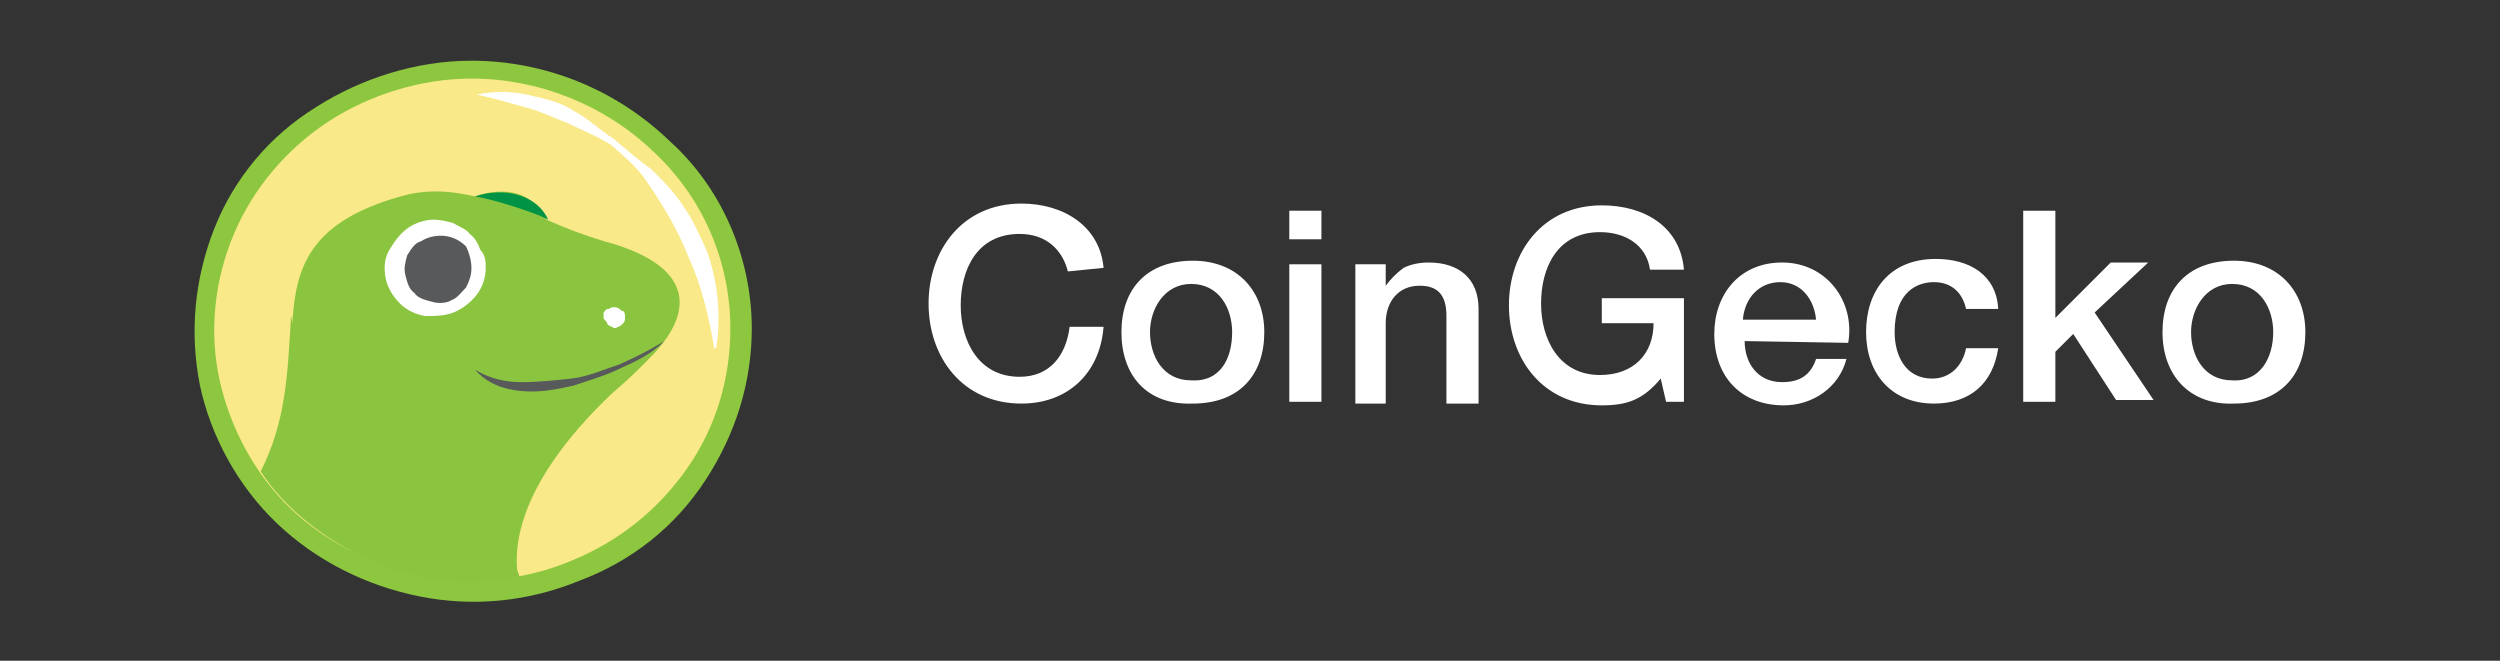 <?xml version="1.0" encoding="utf-8"?>
<!-- Generator: Adobe Illustrator 26.0.1, SVG Export Plug-In . SVG Version: 6.00 Build 0)  -->
<svg version="1.1" id="Шар_1" xmlns="http://www.w3.org/2000/svg" xmlns:xlink="http://www.w3.org/1999/xlink" x="0px" y="0px"
	 viewBox="0 0 140 37" style="enable-background:new 0 0 140 37;" xml:space="preserve">
<rect x="0" y="0" width="140" height="37" fill="#333333" stroke="none"/>
<style type="text/css">
	.st0{clip-path:url(#SVGID_00000134958965880093576680000013481134910842997141_);}
	.st1{fill:#FFFFFF;}
	.st2{fill:#8DC63F;}
	.st3{fill:#F9E988;}
	.st4{fill:#8BC53F;}
	.st5{fill:#009345;}
	.st6{fill:#58595B;}
</style>
<g>
	<g>
		<defs>
			<rect id="SVGID_1_" x="10.9" y="3.3" width="118.2" height="30.5"/>
		</defs>
		<clipPath id="SVGID_00000080194680459528773050000010780224579535293314_">
			<use xlink:href="#SVGID_1_"  style="overflow:visible;"/>
		</clipPath>
		<g style="clip-path:url(#SVGID_00000080194680459528773050000010780224579535293314_);">
			<path class="st1" d="M59.8,15.2c-0.3-1.2-1.2-2.1-2.7-2.1c-2.4,0-3.3,2-3.3,4s1,4,3.3,4c1.7,0,2.6-1.2,2.8-2.8h1.9
				c-0.2,2.6-2,4.3-4.6,4.3c-3.3,0-5.2-2.6-5.2-5.6s1.9-5.6,5.2-5.6c2.4,0,4.4,1.3,4.6,3.6L59.8,15.2z"/>
			<path class="st1" d="M62.8,18.6c0-2.4,1.4-4,4-4c2.5,0,4,1.7,4,4c0,2.4-1.4,4-4,4C64.2,22.7,62.8,21,62.8,18.6z M69,18.6
				c0-1.3-0.7-2.7-2.3-2.7c-1.5,0-2.3,1.4-2.3,2.7s0.7,2.7,2.3,2.7C68.4,21.4,69,20,69,18.6z"/>
			<path class="st1" d="M72.3,11.8H74v1.6h-1.8V11.8z M72.3,14.8H74v7.7h-1.8V14.8z"/>
			<path class="st1" d="M75.9,14.8h1.7v1.2l0,0c0.3-0.4,0.6-0.7,1-1c0.4-0.2,0.9-0.3,1.4-0.3c1.7,0,2.8,0.9,2.8,2.6v5.3H81v-4.9
				c0-1.2-0.5-1.7-1.5-1.7c-1.2,0-1.9,0.9-1.9,2.1v4.5h-1.7V14.8z"/>
			<path class="st1" d="M94.5,22.5h-1.2L93,21.2c-1,1.2-1.9,1.5-3.3,1.5c-3.3,0-5.2-2.6-5.2-5.6s1.9-5.6,5.2-5.6
				c2.4,0,4.4,1.2,4.6,3.6h-1.9c-0.2-1.4-1.4-2.1-2.8-2.1c-2.4,0-3.3,2-3.3,4s1,4,3.3,4c1.9,0,3-1.2,3-2.9h-2.9v-1.4h4.6V22.5z"/>
			<path class="st1" d="M97.7,19.1c0,1.2,0.7,2.3,2.1,2.3c1,0,1.6-0.4,1.9-1.3h1.7c-0.4,1.6-1.9,2.6-3.5,2.6c-2.4,0-3.9-1.6-3.9-4
				c0-2.2,1.4-4,3.8-4c2.5,0,4.1,2.2,3.7,4.5L97.7,19.1L97.7,19.1z M101.7,17.9c-0.1-1.1-0.8-2.1-2-2.1c-1.2,0-2,0.9-2.1,2.1H101.7z
				"/>
			<path class="st1" d="M110.1,17.3c-0.2-0.9-0.8-1.5-1.8-1.5c-0.9,0-2.2,0.5-2.2,2.8c0,1.3,0.6,2.6,2.1,2.6c1,0,1.7-0.7,1.9-1.7
				h1.8c-0.3,2-1.6,3.1-3.6,3.1c-2.4,0-3.8-1.7-3.8-4c0-2.3,1.3-4.1,3.9-4.1c1.9,0,3.4,0.9,3.5,2.8L110.1,17.3L110.1,17.3z"/>
			<path class="st1" d="M113.3,11.8h1.8v6l3.1-3.1h2.1l-3,2.8l3.3,4.9h-2.1l-2.4-3.7l-1,1v2.8h-1.8L113.3,11.8L113.3,11.8z"/>
			<path class="st1" d="M121.1,18.6c0-2.4,1.4-4,4-4c2.5,0,4,1.7,4,4c0,2.4-1.4,4-4,4C122.6,22.7,121.1,21,121.1,18.6z M127.3,18.6
				c0-1.3-0.7-2.7-2.3-2.7c-1.5,0-2.3,1.4-2.3,2.7s0.7,2.7,2.3,2.7C126.6,21.4,127.3,20,127.3,18.6z"/>
			<path class="st2" d="M42.1,18.4c0,3-0.9,5.9-2.6,8.5c-1.7,2.6-4.1,4.5-7,5.6c-2.9,1.2-6,1.5-9,0.9s-5.8-2-8-4.1s-3.7-4.9-4.3-7.7
				c-0.6-3-0.3-6,0.8-8.8s3.1-5.2,5.7-6.8c2.5-1.6,5.6-2.6,8.7-2.6c4.1,0,8.1,1.6,11.1,4.5C40.4,10.5,42.1,14.4,42.1,18.4z"/>
			<path class="st3" d="M40.9,18.4c0,2.8-0.8,5.5-2.4,7.8c-1.6,2.3-3.8,4.1-6.5,5.2c-2.6,1.1-5.6,1.4-8.4,0.8
				c-2.8-0.6-5.3-1.8-7.3-3.7s-3.4-4.5-4-7.2s-0.3-5.6,0.8-8.2s3-4.8,5.3-6.3s5.2-2.4,8-2.4c3.8,0,7.5,1.5,10.2,4.1
				C39.4,11.1,40.9,14.7,40.9,18.4z"/>
			<path class="st1" d="M26.7,5.3c0.9-0.2,1.9-0.2,2.8,0c0.9,0.2,1.9,0.4,2.6,0.9c0.8,0.4,1.5,1.1,2.3,1.6c0.7,0.6,1.4,1.2,2.1,1.7
				c0.7,0.7,1.3,1.3,1.8,2.1c0.5,0.7,0.9,1.6,1.3,2.5c0.6,1.7,0.8,3.6,0.5,5.4H40c-0.3-1.7-0.7-3.5-1.4-5c-0.3-0.8-0.7-1.6-1.1-2.3
				c-0.4-0.7-0.9-1.5-1.4-2.2c-0.5-0.7-1.2-1.3-1.9-1.9c-0.8-0.5-1.6-0.8-2.4-1.2c-0.8-0.3-1.6-0.7-2.4-0.9S27.7,5.5,26.7,5.3
				L26.7,5.3z"/>
			<path class="st4" d="M33.8,13.5c-1-0.3-2.1-0.7-3.2-1.2c-0.1-0.2-0.3-0.6-0.8-1c-0.8-0.7-2.1-0.7-3.2-0.3
				c-1.3-0.3-2.5-0.4-3.8-0.1c-10,2.6-4.3,9.2-8,15.7c0.5,1.1,6.2,7.4,14.3,5.7c0,0-2.8-6.5,3.5-9.6C37.6,20.1,41.3,15.5,33.8,13.5z
				"/>
			<path class="st1" d="M35,17.8c0,0.1,0,0.2-0.1,0.3s-0.2,0.2-0.3,0.2c-0.1,0.1-0.3,0.1-0.3,0c-0.1,0-0.3-0.1-0.3-0.2
				s-0.2-0.2-0.2-0.3c0-0.1,0-0.2,0-0.3c0.1-0.1,0.1-0.2,0.3-0.2c0.1-0.1,0.3-0.1,0.3-0.1c0.2,0,0.3,0.1,0.4,0.2
				C35,17.4,35,17.6,35,17.8z"/>
			<path class="st5" d="M26.6,11c0.8,0.1,3.4,0.9,4.1,1.3C30,10.8,28.1,10.5,26.6,11z"/>
			<path class="st1" d="M27.2,15c0,0.6-0.2,1.1-0.5,1.5c-0.3,0.4-0.8,0.8-1.3,1c-0.5,0.2-1.1,0.2-1.6,0.2c-0.5-0.1-1-0.3-1.4-0.7
				c-0.4-0.4-0.7-0.9-0.8-1.4s-0.1-1.1,0.2-1.6s0.6-0.9,1-1.2s1-0.5,1.5-0.5c0.3,0,0.8,0.1,1.1,0.2c0.3,0.2,0.7,0.3,0.9,0.6
				c0.3,0.2,0.5,0.6,0.6,0.9C27.2,14.3,27.2,14.7,27.2,15z"/>
			<path class="st6" d="M26.4,15c0,0.4-0.1,0.7-0.3,1.1c-0.3,0.3-0.5,0.6-0.8,0.7c-0.3,0.2-0.8,0.2-1.1,0.1c-0.4-0.1-0.8-0.2-1-0.5
				c-0.3-0.2-0.4-0.6-0.5-1c-0.1-0.4,0-0.7,0.1-1.1c0.2-0.3,0.4-0.7,0.8-0.8c0.3-0.2,0.7-0.3,1.1-0.3c0.5,0,1,0.2,1.4,0.6
				C26.2,14,26.4,14.5,26.4,15z"/>
			<path class="st4" d="M37.3,18.9c-2.3,1.6-4.8,2.7-8.5,2.7c-1.7,0-2-1.7-3.2-0.9c-0.6,0.4-2.6,1.5-4.3,1.4c-1.6-0.1-4.3-1-5-4.4
				c-0.2,3.4-0.3,5.9-1.7,8.7c2.6,4,8.8,7.2,14.4,5.9c-0.6-4.1,3.1-8.2,5.2-10.2C35,21.4,36.5,20.1,37.3,18.9L37.3,18.9z"/>
			<path class="st6" d="M37.2,19.1c-0.7,0.7-1.5,1.1-2.4,1.5c-0.8,0.4-1.8,0.7-2.7,1c-0.9,0.2-1.9,0.4-2.9,0.3
				c-1-0.1-1.9-0.4-2.6-1.2l0,0c0.8,0.5,1.7,0.7,2.6,0.7c0.9,0,1.9-0.1,2.8-0.2s1.8-0.5,2.7-0.8C35.6,20,36.4,19.6,37.2,19.1
				L37.2,19.1z"/>
		</g>
	</g>
</g>
</svg>
